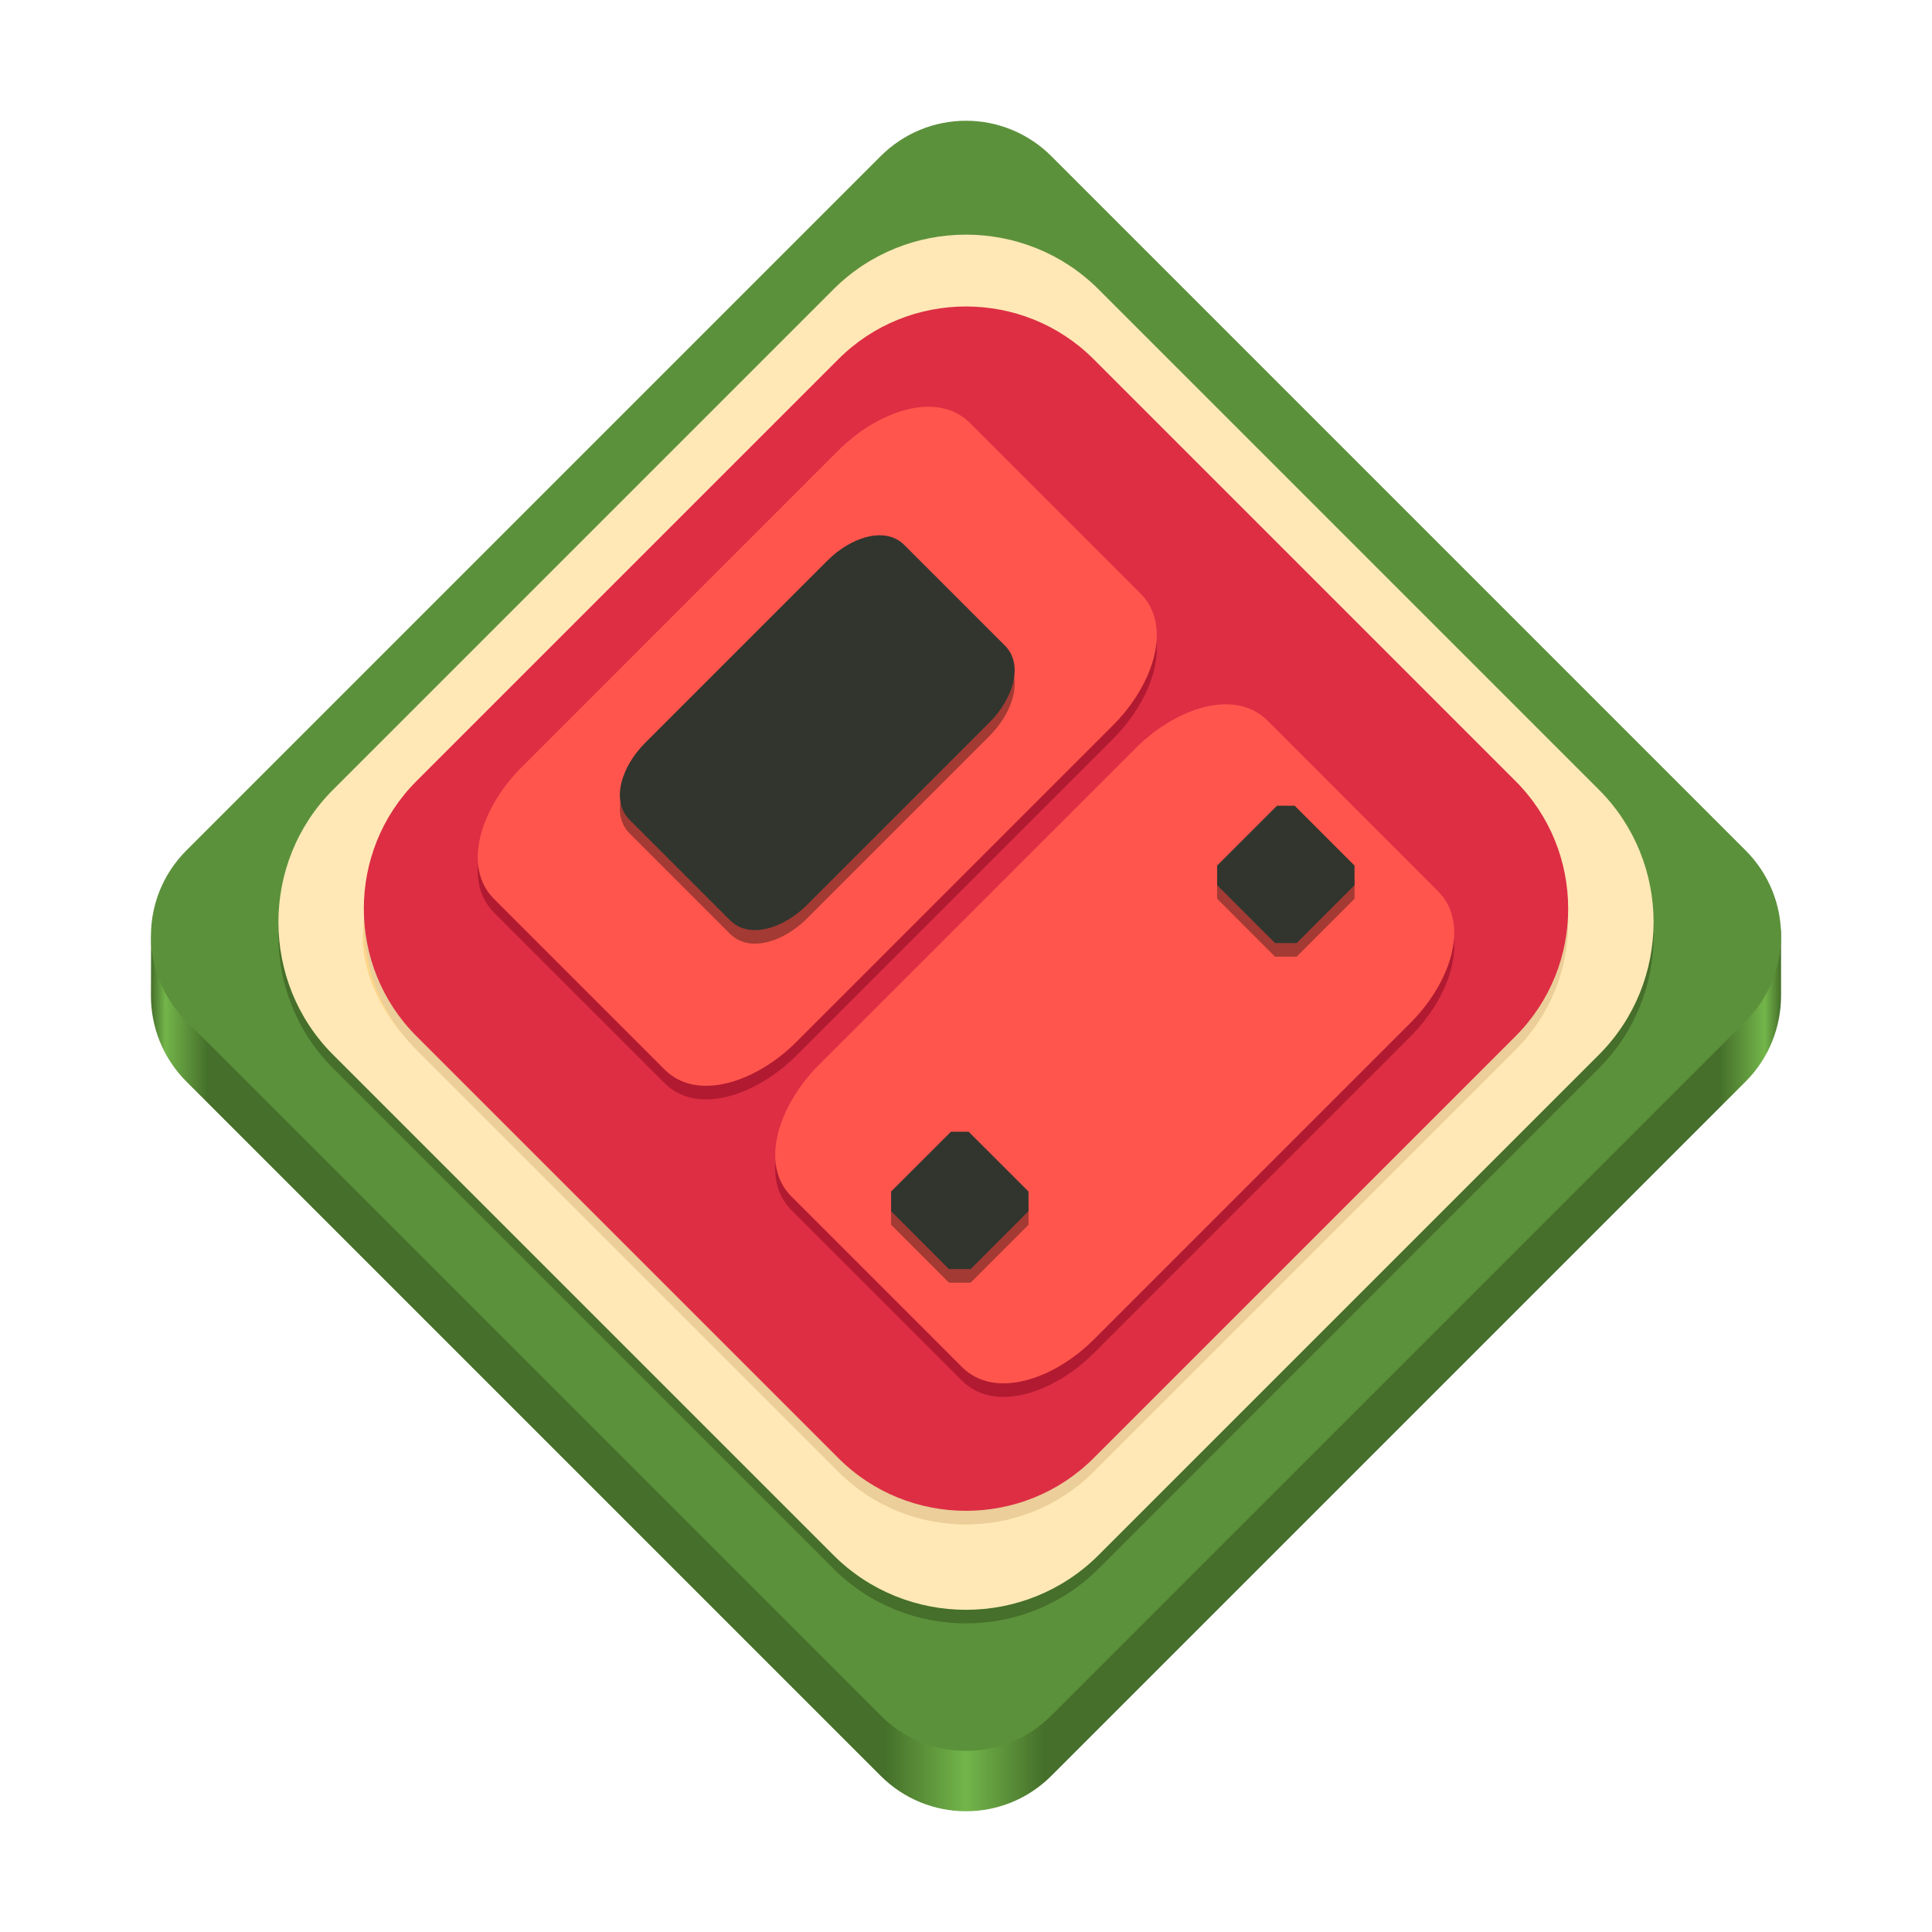 <?xml version="1.0" encoding="UTF-8" standalone="no"?>
<svg
   height="128px"
   viewBox="0 0 128 128"
   width="128px"
   version="1.1"
   id="svg19"
   xmlns:xlink="http://www.w3.org/1999/xlink"
   xmlns="http://www.w3.org/2000/svg"
   xmlns:svg="http://www.w3.org/2000/svg">
  <defs
     id="defs19">
    <linearGradient
       id="linearGradient7"
       gradientTransform="matrix(1.2,0,0,-1.2,181.479,335.864)"
       gradientUnits="userSpaceOnUse"
       x1="3"
       x2="93"
       y1="186.252"
       y2="186.252">
      <stop
         offset="0"
         stop-color="#456f2a"
         id="stop5" />
      <stop
         offset="0.009"
         stop-color="#456f2a"
         id="stop9"
         style="stop-color:#73b54a;stop-opacity:1;" />
      <stop
         offset="0.035"
         stop-color="#456f2a"
         id="stop8"
         style="stop-color:#456f2a;stop-opacity:1;" />
      <stop
         offset="0.45"
         stop-color="#456f2a"
         id="stop12"
         style="stop-color:#456f2a;stop-opacity:1;" />
      <stop
         offset="0.5"
         stop-color="#5c913b"
         id="stop6"
         style="stop-color:#73b54a;stop-opacity:1;" />
      <stop
         offset="0.548"
         stop-color="#5c913b"
         id="stop10"
         style="stop-color:#456f2a;stop-opacity:1;" />
      <stop
         offset="0.962"
         stop-color="#5c913b"
         id="stop13"
         style="stop-color:#456f2a;stop-opacity:1;" />
      <stop
         offset="0.99"
         stop-color="#5c913b"
         id="stop11"
         style="stop-color:#73b54a;stop-opacity:1;" />
      <stop
         offset="1"
         stop-color="#456f2a"
         id="stop7" />
    </linearGradient>
    <linearGradient
       xlink:href="#linearGradient7"
       id="linearGradient5"
       x1="10"
       y1="62"
       x2="118"
       y2="62"
       gradientUnits="userSpaceOnUse"
       gradientTransform="translate(0,4)" />
  </defs>
  <linearGradient
     id="a"
     gradientTransform="matrix(1.2,0,0,-1.2,181.479,335.864)"
     gradientUnits="userSpaceOnUse"
     x1="3"
     x2="93"
     y1="186.252"
     y2="186.252">
    <stop
       offset="0.43"
       stop-color="#456f2a"
       id="stop1" />
    <stop
       offset="0.5"
       stop-color="#5c913b"
       id="stop2" />
    <stop
       offset="0.57"
       stop-color="#456f2a"
       id="stop3" />
  </linearGradient>
  <path
     id="path1"
     style="display:inline;fill:url(#linearGradient5);stroke-width:0.15;marker:none;marker-start:none;marker-mid:none;marker-end:none;enable-background:new"
     d="M 12.352,60.34 58.34,14.352 c 3.136,-3.136 8.184,-3.136 11.32,0 l 45.988,45.988 c 1.521,1.521 2.352,-0.313 2.352,1.672 l -1.5e-4,3.937 c -8e-5,2.063 -0.771,4.13 -2.352,5.711 L 69.66,117.648 c -3.136,3.136 -8.184,3.136 -11.32,0 L 12.352,71.66 C 10.771,70.079 9.995,68.012 10,65.949 l 0.009,-3.57 c 0.004,-1.802 0.963,-0.66 2.343,-2.04 z" />
  <path
     id="rect1711-6"
     style="display:inline;fill:#5c913b;fill-opacity:1;stroke-width:0.15;marker:none;marker-start:none;marker-mid:none;marker-end:none;enable-background:new"
     d="M 12.352,56.34 58.34,10.352 c 3.136,-3.136 8.184,-3.136 11.32,0 l 45.988,45.988 c 3.136,3.136 3.136,8.184 0,11.32 L 69.66,113.648 c -3.136,3.136 -8.184,3.136 -11.32,0 L 12.352,67.66 c -3.136,-3.136 -3.136,-8.184 0,-11.32 z" />
  <path
     d="m 72.778,103.934 c -4.83,4.827 -12.726,4.827 -17.557,0 L 22.066,70.778 c -4.827,-4.83 -4.827,-12.73 0,-17.557 l 33.155,-33.155 c 4.83,-4.827 12.726,-4.827 17.557,0 l 33.155,33.155 c 4.827,4.827 4.827,12.726 0,17.557 z m 0,0"
     fill="#456f2a"
     id="path5"
     style="stroke-width:0.9" />
  <path
     d="m 72.778,103.034 c -4.83,4.827 -12.726,4.827 -17.557,0 L 22.066,69.878 c -4.827,-4.83 -4.827,-12.73 0,-17.557 L 55.222,19.166 c 4.83,-4.827 12.726,-4.827 17.557,0 l 33.155,33.155 c 4.827,4.827 4.827,12.726 0,17.557 z m 0,0"
     fill="#ffe8b6"
     id="path6"
     style="stroke-width:0.9" />
  <path
     d="m 103.895,61.1 v -0.9 l -79.469,-1.455 -0.32,2.355 c -0.415,3.037 1.16,6.128 3.484,8.451 l 27.959,27.956 c 4.648,4.648 12.255,4.648 16.903,0 L 100.407,69.551 c 2.327,-2.324 3.487,-5.386 3.487,-8.451 z m 0,0"
     fill="#ffd589"
     id="path7"
     style="stroke-width:0.9" />
  <path
     d="m 72.451,97.507 c -4.648,4.651 -12.255,4.651 -16.903,0 L 27.593,69.551 c -4.651,-4.648 -4.651,-12.255 0,-16.903 L 55.549,24.693 c 4.648,-4.651 12.255,-4.651 16.903,0 l 27.956,27.956 c 4.651,4.648 4.651,12.255 0,16.903 z m 0,0"
     fill="#ebce99"
     id="path8"
     style="stroke-width:0.9" />
  <path
     d="m 72.451,96.607 c -4.648,4.651 -12.255,4.651 -16.903,0 L 27.593,68.651 c -4.651,-4.648 -4.651,-12.255 0,-16.903 L 55.549,23.793 c 4.648,-4.651 12.255,-4.651 16.903,0 l 27.956,27.956 c 4.651,4.648 4.651,12.255 0,16.903 z m 0,0"
     fill="#dd2e44"
     id="path9"
     style="stroke-width:0.9" />
  <path
     d="M 75.57,40.232 64.257,28.922 C 62.112,26.774 58.199,28.085 55.527,30.757 L 34.561,51.724 c -2.672,2.672 -3.983,6.585 -1.835,8.729 l 11.313,11.313 c 2.144,2.144 6.057,0.833 8.726,-1.839 L 73.731,48.961 c 2.672,-2.668 3.983,-6.581 1.839,-8.729"
     fill="#b21a31"
     id="path10"
     style="stroke-width:0.9" />
  <path
     d="M 75.57,39.332 64.257,28.022 C 62.112,25.874 58.199,27.185 55.527,29.857 L 34.561,50.824 c -2.672,2.672 -3.983,6.585 -1.835,8.729 l 11.313,11.313 c 2.144,2.144 6.057,0.833 8.726,-1.839 L 73.731,48.061 c 2.672,-2.668 3.983,-6.581 1.839,-8.729"
     fill="#ff554d"
     id="path11"
     style="stroke-width:0.9" />
  <path
     d="m 66.58,43.673 -6.666,-6.666 c -1.262,-1.266 -3.537,-0.524 -5.08,1.02 L 42.731,50.131 c -1.543,1.543 -2.285,3.818 -1.02,5.08 l 6.666,6.666 c 1.266,1.266 3.54,0.524 5.08,-1.016 L 65.564,48.753 c 1.54,-1.54 2.282,-3.814 1.016,-5.08"
     fill="#a33a33"
     id="path12"
     style="stroke-width:0.9" />
  <path
     d="m 66.58,42.773 -6.666,-6.666 c -1.262,-1.266 -3.537,-0.524 -5.08,1.02 l -12.104,12.104 c -1.543,1.543 -2.285,3.818 -1.02,5.08 l 6.666,6.666 c 1.266,1.266 3.54,0.524 5.08,-1.016 L 65.564,47.853 c 1.54,-1.54 2.282,-3.814 1.016,-5.08"
     fill="#31352e"
     id="path13"
     style="stroke-width:0.9" />
  <path
     d="M 95.274,59.947 83.965,48.634 c -2.148,-2.144 -6.061,-0.833 -8.729,1.839 L 54.269,71.436 c -2.672,2.672 -3.983,6.585 -1.839,8.729 l 11.313,11.313 c 2.144,2.144 6.057,0.833 8.729,-1.835 L 93.439,68.676 c 2.672,-2.672 3.983,-6.585 1.835,-8.729"
     fill="#b21a31"
     id="path14"
     style="stroke-width:0.9" />
  <path
     d="M 95.274,59.047 83.965,47.734 c -2.148,-2.144 -6.061,-0.833 -8.729,1.839 L 54.269,70.536 c -2.672,2.672 -3.983,6.585 -1.839,8.729 L 63.743,90.578 c 2.144,2.144 6.057,0.833 8.729,-1.835 L 93.439,67.776 c 2.672,-2.672 3.983,-6.585 1.835,-8.729"
     fill="#ff554d"
     id="path15"
     style="stroke-width:0.9" />
  <path
     d="m 85.905,63.382 3.835,-3.839 v -1.297 l -3.966,-3.966 H 84.605 l -3.966,3.966 v 1.297 l 3.835,3.839 z m 0,0"
     fill="#a33a33"
     id="path16"
     style="stroke-width:0.9" />
  <path
     d="m 85.905,62.482 3.835,-3.839 v -1.297 l -3.966,-3.966 H 84.605 l -3.966,3.966 v 1.297 l 3.835,3.839 z m 0,0"
     fill="#31352e"
     id="path17"
     style="stroke-width:0.9" />
  <path
     d="m 64.306,84.981 3.835,-3.839 v -1.301 l -3.966,-3.962 h -1.171 l -3.966,3.962 v 1.301 l 3.835,3.839 z m 0,0"
     fill="#a33a33"
     id="path18"
     style="stroke-width:0.9" />
  <path
     d="m 64.306,84.081 3.835,-3.839 v -1.301 l -3.966,-3.962 h -1.171 l -3.966,3.962 v 1.301 l 3.835,3.839 z m 0,0"
     fill="#31352e"
     id="path19"
     style="stroke-width:0.9" />
</svg>
